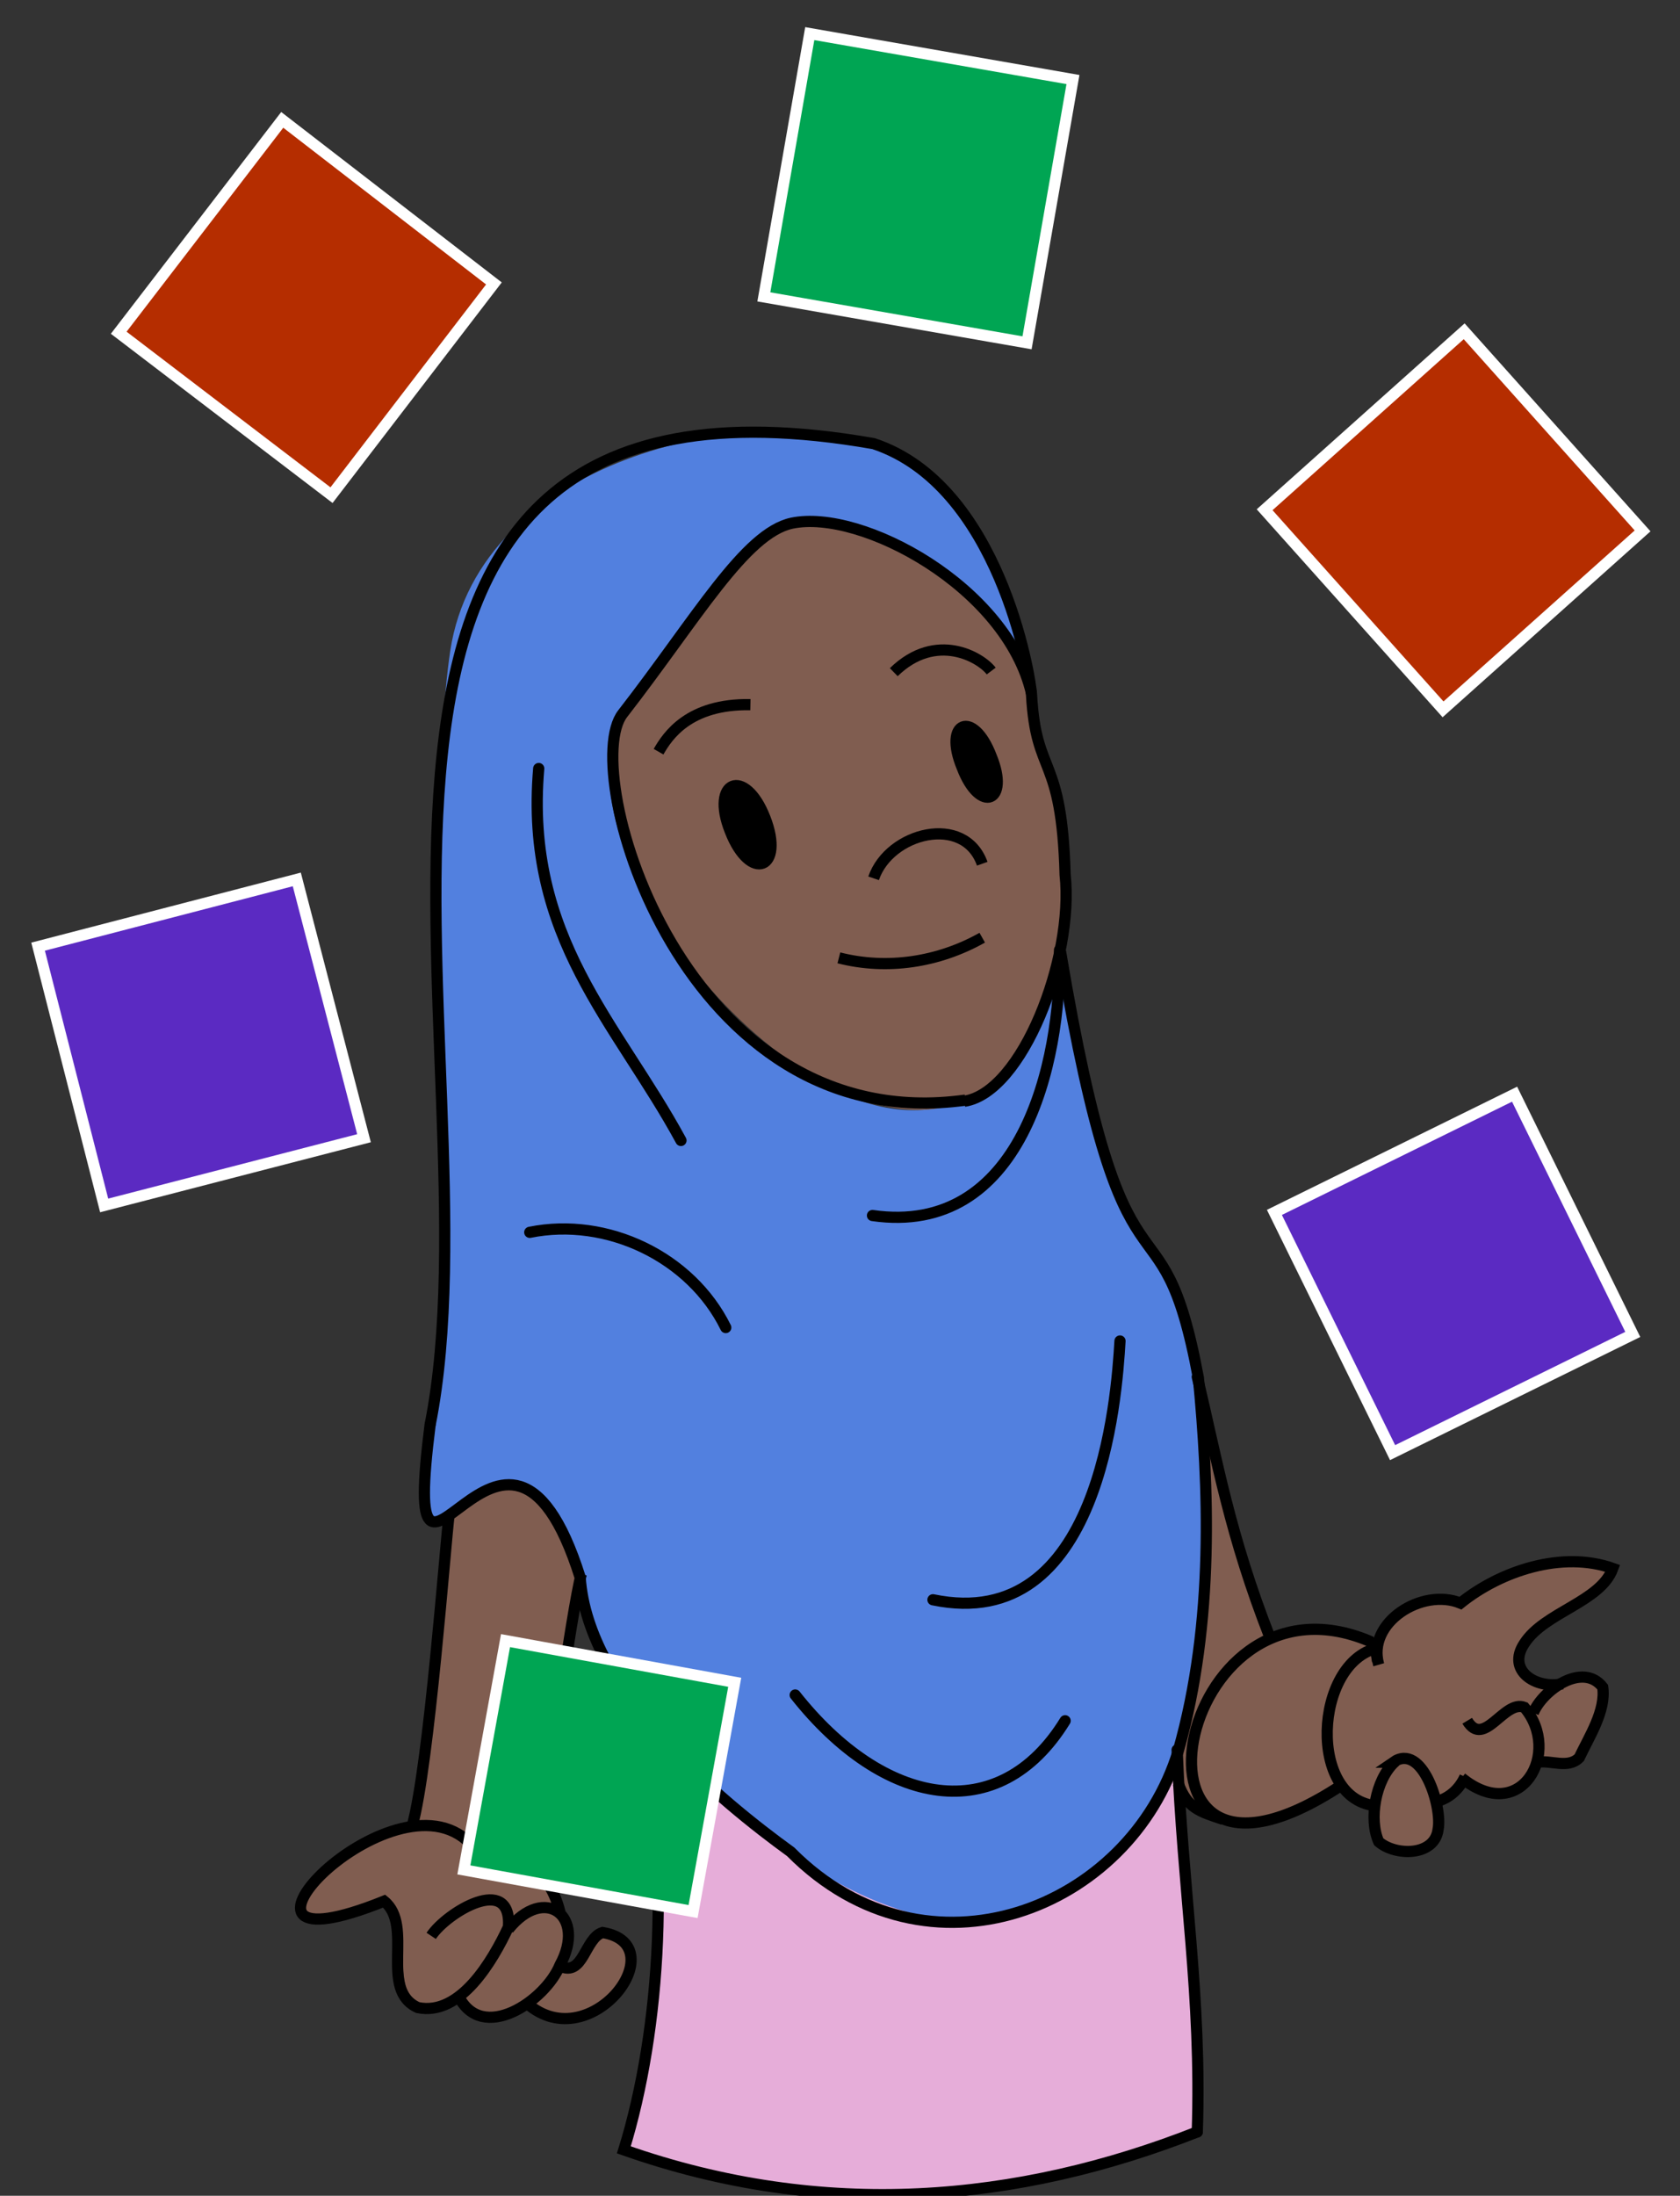 <?xml version="1.0" encoding="UTF-8"?><svg id="Layer_1" xmlns="http://www.w3.org/2000/svg" width="150" height="196" viewBox="0 0 150 196"><rect x="0" y="0" width="150" height="196" fill="#333333" stroke="none"/><defs><style>.cls-1{stroke-linejoin:round;}.cls-1,.cls-2{stroke-linecap:round;}.cls-1,.cls-2,.cls-3{stroke:#000;}.cls-1,.cls-2,.cls-3,.cls-4{fill:none;}.cls-2,.cls-5,.cls-3,.cls-4{stroke-miterlimit:10;}.cls-5,.cls-4{stroke:#fff;}.cls-5,.cls-6{fill:#00a553;}.cls-7,.cls-8,.cls-9,.cls-10,.cls-11,.cls-12,.cls-13,.cls-6,.cls-14{stroke-width:0px;}.cls-8{fill:#5280df;}.cls-9{fill:#5b2ac2;}.cls-10{fill:#b18d6b;}.cls-11{fill:#8c6649;}.cls-12{fill:#b52d00;}.cls-13{fill:#805d50;}.cls-14{fill:#e6add9;}</style></defs><path class="cls-10" d="m123,148.3c0-.4-.2-.8-.3-1.2,0,0,.2,0,.2,0,0,.4,0,.8,0,1.2Z"/><path class="cls-8" d="m51.8,140.8c-6.7-21.6-16.2,8.6-13.4-13.6,3-16.8-.6-53,1.8-69.1,2.6-17.1,26.5-22.2,37.7-18.5,11.2,3.7,14,20.7,14.1,22.4-2.2-9.5-15.2-16.5-21.4-15.2-4.2.9-8.5,8.5-15.1,17-8.1,15.6,30.4,56.9,39.1,21.1,5.8,34.5,8.9,19.8,12.3,38,.9,9.4,1.4,21.7-1.8,33.3-4.3,14.1-22.3,21.4-34.6,9-6.1-4.5-18.1-14.2-18.8-24.5Z"/><path class="cls-14" d="m105.9,168.4c.8,9.7,1.2,12.3,1,21.8-16,6.3-33.3,7.9-51.2,1.6,3.3-10.7,4.3-26.1,1.2-38.9,15.7,17.9,36.9,29.5,48.2,3.3.2,4,.5,8.8.8,12.2Z"/><path class="cls-13" d="m95.1,78c-2.6,47-48.5,3.2-39.5-14.3,6.6-8.4,10.8-16.1,15.1-17,6.2-1.3,19.3,5.6,21.4,15.2.4,7.4,2.7,5.2,3,16.1Zm-6.7-6.8c1.7-.6-.9-7.2-2.5-6.4-1.7.6.9,7.2,2.5,6.4Zm-20.3,5.9c2-.7-.8-8-2.8-7.1-2,.7.8,7.9,2.8,7.1Z"/><path class="cls-7" d="m88.5,67.5c1.6,4.1-1,5.2-2.6,1-1.6-4.1,1-5.2,2.6-1Z"/><path class="cls-7" d="m68.3,72.9c1.8,4.6-1.3,5.8-3.1,1.2-1.8-4.6,1.3-5.8,3.1-1.2Z"/><path class="cls-13" d="m143.9,139.9c-4.5-1.5-10,.2-13.6,3.1-3.2-1.3-8.2,1.5-7.3,5.2-.1-.7-.2-1.2-.7-1.8-2.6-1-6.2-1.3-8.9-.3-3.6-9.2-4.7-15.7-6.5-23.3.9,9.4,1.4,21.7-1.8,33.3-1,8.7,10.3,7,14.7,3.1.7,1,1.9,1.7,3.1,1.8-1.8,5.8,7.7,5.4,5.4-.4,1-.3,1.9-1.1,2.4-2,2.2,1.8,6.1,1.9,6.5-1.6,1.2,0,2.7.6,3.7-.3,1.6-2.5,4.2-9.2-1.5-6.6,0,0,0,0,0,0-2.4.6-5-1.1-3.4-3.6,1.8-2.8,6.8-3.7,7.9-6.7Z"/><path class="cls-13" d="m53.9,172.5c-1.6.5-1.7,4.1-3.8,2.9.6-1.4,1.3-3.6,0-4.7-.5-1.2-1-2.4-1.7-3.4,0-5.1,2.8-23.8,3.5-26.5-4.1-12.6-9-7.6-11.7-5.6-.3,2.2-1.8,22.5-3.3,27.8-7.3.8-16.7,12.6-2.3,6.7,2.8,2.5-1,13.2,6.5,8.6,1,2.5,4.4,2,6.2.6,5.8,5,13.3-5.3,6.8-6.4Zm-10.9-2.6c0,0-.2,0-.3,0,.8-.3,1.6-.4,2.2,0-.7,0-1.4,0-2,0Z"/><path class="cls-11" d="m44.9,169.9c-.8,0-1.5,0-2.2,0,.8-.3,1.6-.4,2.2,0Z"/><path class="cls-3" d="m38.4,127.2c6.6-33-16.9-97.5,39.6-87.6,11.2,3.7,14,20.7,14.1,22.4.4,7.4,2.7,5.2,3,16.1.8,7.4-3.8,19.4-9,20.2"/><path class="cls-1" d="m85.9,68.5c1.6,4.2,4.3,3.1,2.6-1-1.6-4.2-4.3-3.1-2.6,1Z"/><path class="cls-1" d="m65.2,74.2c1.8,4.6,4.9,3.4,3.1-1.2-1.8-4.6-4.9-3.3-3.1,1.2Z"/><path class="cls-3" d="m74.9,85.5c4.3,1.1,8.9.4,12.8-1.8"/><path class="cls-3" d="m92.1,61.9c-2.2-9.5-15.2-16.5-21.4-15.2-4.2.9-8.5,8.5-15.1,17-4,5.1,5.4,38,30.6,34.5"/><path class="cls-2" d="m106.9,122.9c1.8,7.6,2.9,14.1,6.5,23.3"/><path class="cls-3" d="m123,148.3c-.1-.7-.2-1.2-.7-1.8-17.5-7.4-23.6,26.7-2.6,12.9"/><path class="cls-3" d="m48.3,167.3c.1-5.4,2.8-23.8,3.6-26.8"/><path class="cls-3" d="m40.1,135.2c-.3,2.2-1.8,22.5-3.3,27.8"/><path class="cls-3" d="m109.2,162.4c-2.1-.7-3.2-1-4-3.2"/><path class="cls-2" d="m106.9,190.3c-16,6.3-33.3,7.9-51.2,1.6,3.3-10.7,4.3-26.1,1.2-38.9"/><path class="cls-2" d="m105.1,156.2c.5,12.7,2.2,21.9,1.8,34.1"/><path class="cls-3" d="m67,62.9c-5.5-.1-7.4,2.8-8.2,4.2"/><path class="cls-3" d="m79.8,60c3.8-3.7,7.8-1.3,8.7-.1"/><path class="cls-3" d="m78,78.4c1.4-4.1,8.1-5.8,9.7-1.3"/><line class="cls-3" x1="139.4" y1="150.2" x2="139.4" y2="150.2"/><path class="cls-3" d="m123.1,148.6c-1.1-3.8,3.9-6.9,7.3-5.5,3.6-2.9,9.1-4.7,13.6-3.1-1.1,3-6.1,3.9-7.9,6.7-1.6,2.4,1,4.1,3.4,3.6"/><path class="cls-3" d="m131,153.6c1.5,2.5,3.3-1.9,5.1-1.2,3.4,4-.3,10.6-5.6,6.3"/><path class="cls-3" d="m123,147.1c-5.7,1.3-6.3,13.7,0,14.1"/><path class="cls-3" d="m136.9,152.9c.8-2,4.4-4.6,6.2-2.3.3,2.1-1.2,4.4-2.1,6.3-1,1-2.5.2-3.7.4"/><path class="cls-3" d="m124.5,157.3c-1.7,1.6-2.3,5.1-1.4,7.1,1.5,1.3,5,1.3,5.3-1.1.4-2-1.4-7.8-4-6Z"/><path class="cls-3" d="m128.3,160.8c1.1-.3,2-1.1,2.5-2.2"/><path class="cls-3" d="m50,175.4s0,0,0,0"/><path class="cls-3" d="m50,170.7c-1.1-4.5-4.5-5.5-8.4-6.5-7.2-6.1-24.7,12.5-7.3,5.5,2.7,2.2-.5,7.9,3,9.5,3.8.8,6.7-4.2,8.1-7.2.3-4.8-5.5-1.3-6.9.8"/><path class="cls-3" d="m40.9,178.1c2.1,4.4,7.8.5,9.1-2.7,2.4-4.4-1.4-7.2-4.6-3.2"/><path class="cls-3" d="m46.8,178.6c5.7,5.5,13.7-5,7-6.1-1.6.5-1.7,4-3.8,3"/><path class="cls-2" d="m38.4,127.2c-2.8,22.2,6.6-8,13.4,13.6.7,10.3,12.6,20,18.8,24.5,12.2,12.3,30.3,5.1,34.6-9,3.3-11.6,2.7-23.9,1.8-33.3-3.4-18.3-6.5-3.5-12.3-38"/><path class="cls-2" d="m47.3,110c6.9-1.4,14.4,2.2,17.5,8.5"/><path class="cls-2" d="m94.6,84.8c.2,10.3-3.5,25.6-16.7,23.7"/><path class="cls-2" d="m48.1,68.6c-1.3,15.1,7,22.7,12.7,33.2"/><path class="cls-2" d="m71,151.3c7.9,10,18.2,11.9,24.1,2.3"/><path class="cls-2" d="m100,119.7c-.3,5.1-1.8,26.2-16.7,23.1"/><rect class="cls-12" x="117.8" y="34.5" width="23.9" height="23.9" transform="translate(2.1 98.4) rotate(-41.9)"/><rect class="cls-9" x="117.8" y="101.9" width="23.9" height="23.9" transform="translate(-36.9 69) rotate(-26.2)"/><polygon class="cls-6" points="95.8 7.1 91.7 30.6 68.2 26.5 72.3 3 95.8 7.1"/><polygon class="cls-12" points="44.1 25.3 29.6 44.2 10.6 29.7 25.2 10.7 44.1 25.3"/><polygon class="cls-9" points="26.5 78.5 32.5 101.6 9.3 107.6 3.4 84.5 26.5 78.5"/><polygon class="cls-4" points="68.2 26.5 91.7 30.6 95.8 7.1 72.3 3 68.2 26.5"/><rect class="cls-4" x="117.8" y="101.9" width="23.9" height="23.9" transform="translate(-36.9 68.8) rotate(-26.2)"/><polygon class="cls-4" points="32.5 101.6 9.3 107.6 3.4 84.5 26.5 78.5 32.5 101.6"/><polygon class="cls-4" points="29.6 44.2 10.6 29.7 25.2 10.7 44.1 25.3 29.6 44.2"/><rect class="cls-4" x="117.8" y="34.5" width="23.9" height="23.9" transform="translate(2.1 98.3) rotate(-41.8)"/><rect class="cls-5" x="43.1" y="148.3" width="20.8" height="20.8" transform="translate(-112.2 182.8) rotate(-79.7)"/></svg>